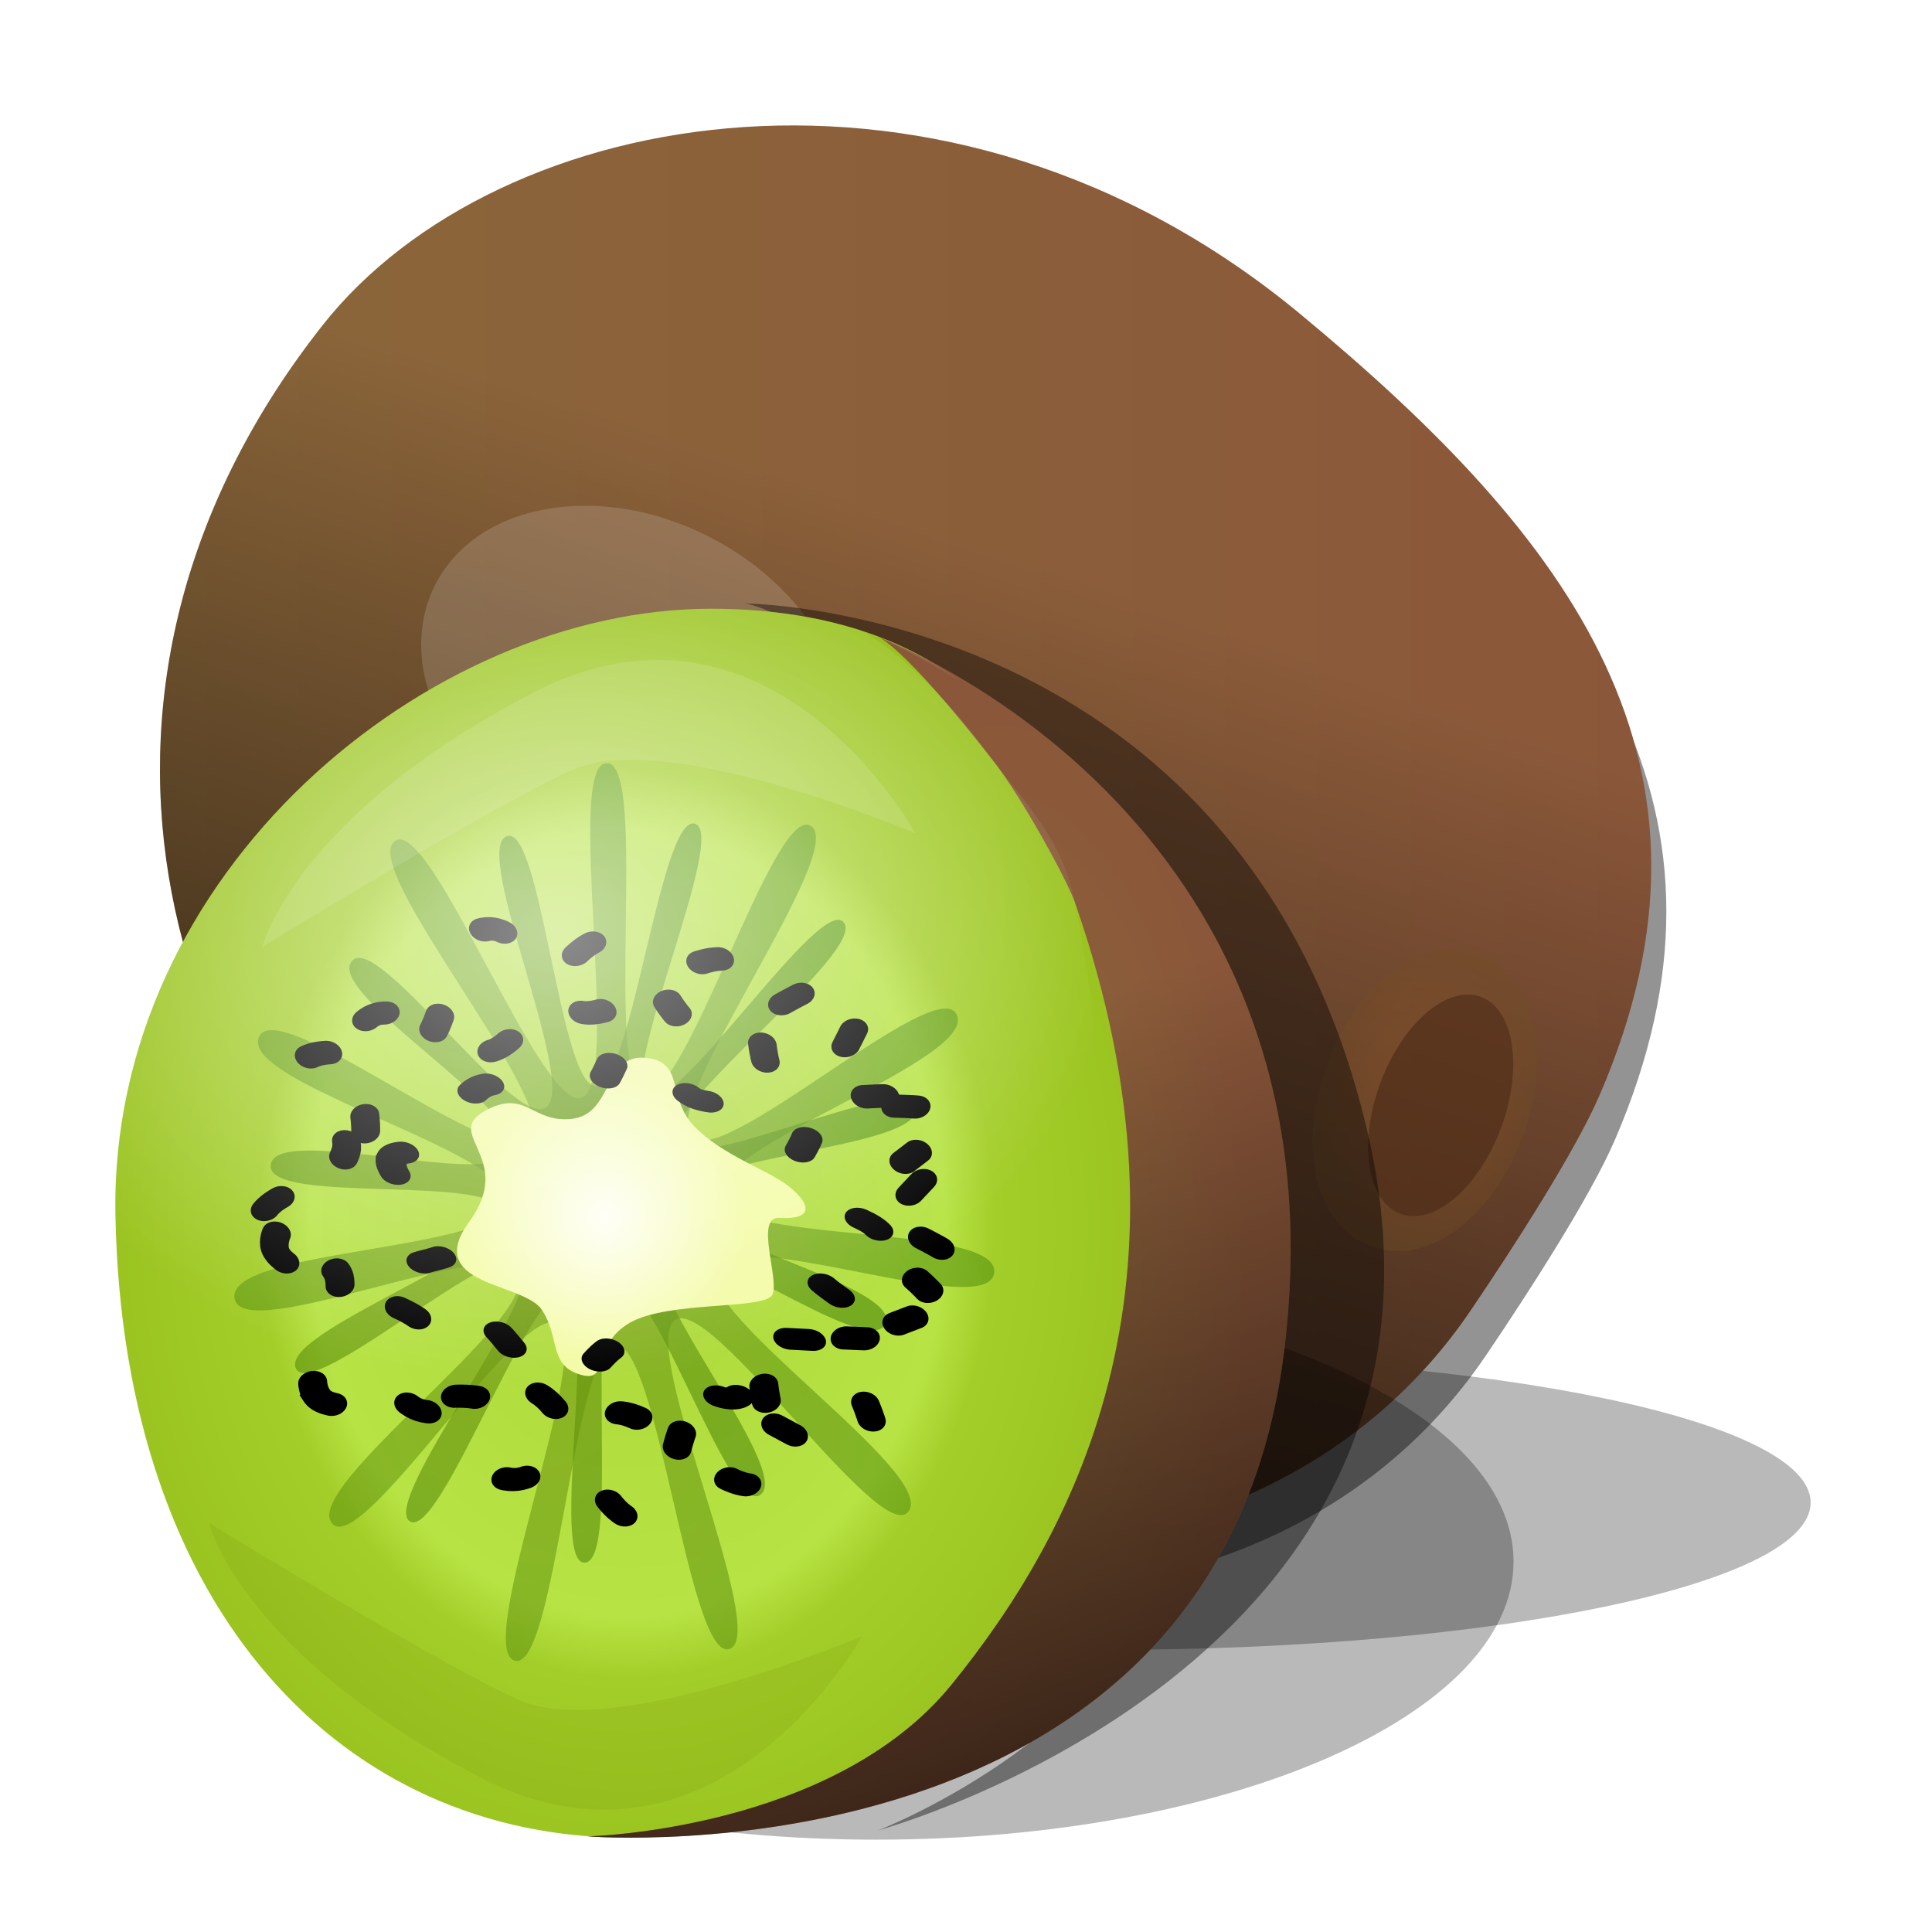 <?xml version="1.0" encoding="UTF-8" standalone="no"?>
<!-- Created with Inkscape (http://www.inkscape.org/) -->

<svg
   xmlns:dc="http://purl.org/dc/elements/1.1/"
   xmlns:cc="http://creativecommons.org/ns#"
   xmlns:rdf="http://www.w3.org/1999/02/22-rdf-syntax-ns#"
   xmlns:svg="http://www.w3.org/2000/svg"
   xmlns="http://www.w3.org/2000/svg"
   xmlns:xlink="http://www.w3.org/1999/xlink"
   xmlns:sodipodi="http://sodipodi.sourceforge.net/DTD/sodipodi-0.dtd"
   xmlns:inkscape="http://www.inkscape.org/namespaces/inkscape"
   width="256"
   height="256"
   id="svg3508"
   version="1.1"
   inkscape:version="0.48.3.1 r9886"
   sodipodi:docname="kiwi.svg"
   inkscape:export-filename="/home/yuv/Dropbox/dev/github/omgcheese/images/kiwi.png"
   inkscape:export-xdpi="90"
   inkscape:export-ydpi="90">
  <defs
     id="defs3510">
    <filter
       color-interpolation-filters="sRGB"
       inkscape:collect="always"
       id="filter6472">
      <feGaussianBlur
         inkscape:collect="always"
         stdDeviation="7.72"
         id="feGaussianBlur6474" />
    </filter>
    <filter
       color-interpolation-filters="sRGB"
       inkscape:collect="always"
       id="filter6159"
       x="-0.061"
       width="1.121"
       y="-0.18"
       height="1.359">
      <feGaussianBlur
         inkscape:collect="always"
         stdDeviation="4.065"
         id="feGaussianBlur6161" />
    </filter>
    <filter
       color-interpolation-filters="sRGB"
       inkscape:collect="always"
       id="filter6245"
       x="-0.059"
       width="1.119"
       y="-0.332"
       height="1.664">
      <feGaussianBlur
         inkscape:collect="always"
         stdDeviation="4.237"
         id="feGaussianBlur6247" />
    </filter>
    <linearGradient
       id="linearGradient4548">
      <stop
         style="stop-color:#8b673a;stop-opacity:1;"
         offset="0"
         id="stop4550" />
      <stop
         style="stop-color:#8b573a;stop-opacity:1;"
         offset="1"
         id="stop4552" />
    </linearGradient>
    <linearGradient
       inkscape:collect="always"
       id="linearGradient6398">
      <stop
         style="stop-color:#000000;stop-opacity:1;"
         offset="0"
         id="stop6400" />
      <stop
         style="stop-color:#000000;stop-opacity:0;"
         offset="1"
         id="stop6402" />
    </linearGradient>
    <filter
       color-interpolation-filters="sRGB"
       inkscape:collect="always"
       id="filter6520">
      <feGaussianBlur
         inkscape:collect="always"
         stdDeviation="5.019"
         id="feGaussianBlur6522" />
    </filter>
    <filter
       color-interpolation-filters="sRGB"
       inkscape:collect="always"
       id="filter6392"
       x="-0.14"
       width="1.28"
       y="-0.073"
       height="1.146">
      <feGaussianBlur
         inkscape:collect="always"
         stdDeviation="4.821"
         id="feGaussianBlur6394" />
    </filter>
    <linearGradient
       id="linearGradient4536">
      <stop
         style="stop-color:#abd738;stop-opacity:1;"
         offset="0"
         id="stop4538" />
      <stop
         id="stop4546"
         offset="0.412"
         style="stop-color:#b7e344;stop-opacity:1;" />
      <stop
         id="stop4544"
         offset="0.477"
         style="stop-color:#a3ce29;stop-opacity:1" />
      <stop
         style="stop-color:#8bb110;stop-opacity:1"
         offset="1"
         id="stop4540" />
    </linearGradient>
    <linearGradient
       id="linearGradient4478">
      <stop
         style="stop-color:#6c940d;stop-opacity:1;"
         offset="0"
         id="stop4480" />
      <stop
         style="stop-color:#2a800d;stop-opacity:1;"
         offset="1"
         id="stop4482" />
    </linearGradient>
    <filter
       color-interpolation-filters="sRGB"
       inkscape:collect="always"
       id="filter4510">
      <feGaussianBlur
         inkscape:collect="always"
         stdDeviation="1.635"
         id="feGaussianBlur4512" />
    </filter>
    <linearGradient
       id="linearGradient3418">
      <stop
         style="stop-color:#6c940d;stop-opacity:1;"
         offset="0"
         id="stop3420" />
      <stop
         style="stop-color:#2a800d;stop-opacity:1;"
         offset="1"
         id="stop3422" />
    </linearGradient>
    <linearGradient
       inkscape:collect="always"
       id="linearGradient4468">
      <stop
         style="stop-color:#fffff5;stop-opacity:1;"
         offset="0"
         id="stop4470" />
      <stop
         style="stop-color:#f3fba6;stop-opacity:1"
         offset="1"
         id="stop4472" />
    </linearGradient>
    <linearGradient
       id="linearGradient3433">
      <stop
         style="stop-color:#8b673a;stop-opacity:1;"
         offset="0"
         id="stop3435" />
      <stop
         style="stop-color:#8b573a;stop-opacity:1;"
         offset="1"
         id="stop3437" />
    </linearGradient>
    <linearGradient
       id="linearGradient4563">
      <stop
         style="stop-color:#ffffff;stop-opacity:0.561;"
         offset="0"
         id="stop4565" />
      <stop
         style="stop-color:#ffffff;stop-opacity:0;"
         offset="1"
         id="stop4567" />
    </linearGradient>
    <filter
       color-interpolation-filters="sRGB"
       inkscape:collect="always"
       id="filter4633"
       x="-0.131"
       width="1.262"
       y="-0.234"
       height="1.467">
      <feGaussianBlur
         inkscape:collect="always"
         stdDeviation="3.424"
         id="feGaussianBlur4635" />
    </filter>
    <linearGradient
       id="linearGradient5919">
      <stop
         style="stop-color:#241c1c;stop-opacity:1;"
         offset="0"
         id="stop5921" />
      <stop
         style="stop-color:#392c09;stop-opacity:0.995;"
         offset="1"
         id="stop5923" />
    </linearGradient>
    <filter
       color-interpolation-filters="sRGB"
       inkscape:collect="always"
       id="filter6538">
      <feGaussianBlur
         inkscape:collect="always"
         stdDeviation="1.013"
         id="feGaussianBlur6540" />
    </filter>
    <linearGradient
       id="linearGradient5951">
      <stop
         style="stop-color:#a05a2c;stop-opacity:1;"
         offset="0"
         id="stop5953" />
      <stop
         style="stop-color:#704d21;stop-opacity:1;"
         offset="1"
         id="stop5955" />
    </linearGradient>
    <filter
       color-interpolation-filters="sRGB"
       inkscape:collect="always"
       id="filter5963">
      <feGaussianBlur
         inkscape:collect="always"
         stdDeviation="0.348"
         id="feGaussianBlur5965" />
    </filter>
    <filter
       color-interpolation-filters="sRGB"
       inkscape:collect="always"
       id="filter6007"
       x="-0.152"
       width="1.303"
       y="-0.099"
       height="1.199">
      <feGaussianBlur
         inkscape:collect="always"
         stdDeviation="1.214"
         id="feGaussianBlur6009" />
    </filter>
    <filter
       color-interpolation-filters="sRGB"
       inkscape:collect="always"
       id="filter6084"
       x="-0.666"
       width="2.333"
       y="-0.632"
       height="2.264">
      <feGaussianBlur
         inkscape:collect="always"
         stdDeviation="15.595"
         id="feGaussianBlur6086" />
    </filter>
    <linearGradient
       inkscape:collect="always"
       xlink:href="#linearGradient6418"
       id="linearGradient6424"
       x1="581.975"
       y1="371.717"
       x2="525.767"
       y2="225.48"
       gradientUnits="userSpaceOnUse" />
    <linearGradient
       id="linearGradient6418">
      <stop
         style="stop-color:#000000;stop-opacity:1;"
         offset="0"
         id="stop6420" />
      <stop
         style="stop-color:#000000;stop-opacity:0;"
         offset="1"
         id="stop6422" />
    </linearGradient>
    <radialGradient
       inkscape:collect="always"
       xlink:href="#linearGradient5919"
       id="radialGradient3295"
       gradientUnits="userSpaceOnUse"
       gradientTransform="matrix(1,0,0,1.409,0,58.304)"
       cx="-217.656"
       cy="-131.411"
       fx="-217.656"
       fy="-131.411"
       r="16.625" />
    <linearGradient
       inkscape:collect="always"
       xlink:href="#linearGradient4548"
       id="linearGradient3297"
       gradientUnits="userSpaceOnUse"
       gradientTransform="translate(121.682,1078.749)"
       x1="-26.054"
       y1="-188.001"
       x2="170.475"
       y2="-188.001" />
    <linearGradient
       inkscape:collect="always"
       xlink:href="#linearGradient6398"
       id="linearGradient3299"
       gradientUnits="userSpaceOnUse"
       gradientTransform="translate(-378.572,704.55)"
       x1="561.943"
       y1="347.178"
       x2="625.841"
       y2="163.337" />
    <radialGradient
       inkscape:collect="always"
       xlink:href="#linearGradient5951"
       id="radialGradient3301"
       gradientUnits="userSpaceOnUse"
       gradientTransform="matrix(1,0,0,1.342,472.306,1120.249)"
       cx="-209.079"
       cy="-144.352"
       fx="-209.079"
       fy="-144.352"
       r="14.875" />
    <radialGradient
       inkscape:collect="always"
       xlink:href="#linearGradient4536"
       id="radialGradient3303"
       gradientUnits="userSpaceOnUse"
       gradientTransform="matrix(1.508,-0.012,0.015,1.867,74.096,1355.435)"
       cx="-34.457"
       cy="-158.465"
       fx="-34.457"
       fy="-158.465"
       r="66.007" />
    <radialGradient
       inkscape:collect="always"
       xlink:href="#linearGradient4478"
       id="radialGradient3305"
       gradientUnits="userSpaceOnUse"
       gradientTransform="matrix(2.35,-0.833,0.985,1.98,986.593,-199.423)"
       cx="-547.546"
       cy="-250.556"
       fx="-547.546"
       fy="-250.556"
       r="40.712" />
    <radialGradient
       inkscape:collect="always"
       xlink:href="#linearGradient4478"
       id="radialGradient3307"
       gradientUnits="userSpaceOnUse"
       gradientTransform="matrix(2.35,-0.833,0.985,1.98,986.593,-199.423)"
       cx="-547.546"
       cy="-250.556"
       fx="-547.546"
       fy="-250.556"
       r="40.712" />
    <radialGradient
       inkscape:collect="always"
       xlink:href="#linearGradient4468"
       id="radialGradient3309"
       gradientUnits="userSpaceOnUse"
       gradientTransform="matrix(0.788,9.8974122e-8,-9.974924e-8,0.794,270.345,1212.898)"
       cx="-321.791"
       cy="-193.583"
       fx="-321.791"
       fy="-193.583"
       r="22.988" />
    <radialGradient
       inkscape:collect="always"
       xlink:href="#linearGradient4548"
       id="radialGradient3311"
       gradientUnits="userSpaceOnUse"
       gradientTransform="matrix(0.646,-0.03,0.071,1.52,71.053,1300.833)"
       cx="16.246"
       cy="-156.398"
       fx="16.246"
       fy="-156.398"
       r="45.348" />
    <radialGradient
       inkscape:collect="always"
       xlink:href="#linearGradient4563"
       id="radialGradient3313"
       gradientUnits="userSpaceOnUse"
       gradientTransform="matrix(1.146,-0.143,0.114,0.911,84.18,1184.453)"
       cx="-45.807"
       cy="-185.043"
       fx="-45.807"
       fy="-185.043"
       r="63.854" />
    <linearGradient
       inkscape:collect="always"
       xlink:href="#linearGradient6418"
       id="linearGradient3315"
       gradientUnits="userSpaceOnUse"
       gradientTransform="translate(-439.218,802.871)"
       x1="581.975"
       y1="371.717"
       x2="525.767"
       y2="225.48" />
    <radialGradient
       inkscape:collect="always"
       xlink:href="#linearGradient4536"
       id="radialGradient3317"
       gradientUnits="userSpaceOnUse"
       gradientTransform="matrix(-1.508,-0.012,-0.015,1.867,458.187,1265.384)"
       cx="-34.457"
       cy="-158.465"
       fx="-34.457"
       fy="-158.465"
       r="66.007" />
    <radialGradient
       inkscape:collect="always"
       xlink:href="#linearGradient4478"
       id="radialGradient3319"
       gradientUnits="userSpaceOnUse"
       gradientTransform="matrix(2.35,-0.833,0.985,1.98,986.593,-199.423)"
       cx="-547.546"
       cy="-250.556"
       fx="-547.546"
       fy="-250.556"
       r="40.712" />
    <radialGradient
       inkscape:collect="always"
       xlink:href="#linearGradient4478"
       id="radialGradient3321"
       gradientUnits="userSpaceOnUse"
       gradientTransform="matrix(2.35,-0.833,0.985,1.98,986.593,-199.423)"
       cx="-547.546"
       cy="-250.556"
       fx="-547.546"
       fy="-250.556"
       r="40.712" />
    <radialGradient
       inkscape:collect="always"
       xlink:href="#linearGradient4468"
       id="radialGradient3323"
       gradientUnits="userSpaceOnUse"
       gradientTransform="matrix(-0.586,0.366,0.411,0.658,408.332,1213.306)"
       cx="-321.791"
       cy="-193.583"
       fx="-321.791"
       fy="-193.583"
       r="22.988" />
    <radialGradient
       inkscape:collect="always"
       xlink:href="#linearGradient4548"
       id="radialGradient3325"
       gradientUnits="userSpaceOnUse"
       gradientTransform="matrix(-0.646,-0.03,-0.071,1.52,461.23,1210.783)"
       cx="16.246"
       cy="-156.398"
       fx="16.246"
       fy="-156.398"
       r="45.348" />
    <radialGradient
       inkscape:collect="always"
       xlink:href="#linearGradient4563"
       id="radialGradient3327"
       gradientUnits="userSpaceOnUse"
       gradientTransform="matrix(-1.146,-0.143,-0.114,0.911,448.103,1094.402)"
       cx="-10.283"
       cy="-187.527"
       fx="-10.283"
       fy="-187.527"
       r="63.854" />
    <linearGradient
       inkscape:collect="always"
       xlink:href="#linearGradient6418"
       id="linearGradient3329"
       gradientUnits="userSpaceOnUse"
       gradientTransform="matrix(-1,0,0,1,971.501,712.82)"
       x1="581.975"
       y1="371.717"
       x2="525.767"
       y2="225.48" />
  </defs>
  <sodipodi:namedview
     id="base"
     pagecolor="#ffffff"
     bordercolor="#666666"
     borderopacity="1.0"
     inkscape:pageopacity="0.0"
     inkscape:pageshadow="2"
     inkscape:zoom="1.0882813"
     inkscape:cx="195.88118"
     inkscape:cy="92.710518"
     inkscape:document-units="px"
     inkscape:current-layer="layer1"
     showgrid="false"
     inkscape:window-width="1301"
     inkscape:window-height="744"
     inkscape:window-x="65"
     inkscape:window-y="24"
     inkscape:window-maximized="1" />
  <g
     inkscape:label="Ebene 1"
     inkscape:groupmode="layer"
     id="layer1"
     transform="translate(0,-796.362)">
    <path
       sodipodi:type="inkscape:offset"
       inkscape:radius="2.2497754"
       inkscape:original="M 468.375 177.84375 C 431.93389 177.84375 390.71038 211.83682 391.5625 256.15625 C 392.50503 305.1785 418.68107 333.84431 452.875 336.21875 C 455.17289 336.14245 484.72275 334.82488 499.46875 316.625 C 514.81161 297.68846 525.3312 267.44557 515.34375 215.6875 C 513.742 207.38672 508.45933 202.48233 505.03125 197.75 C 496.56879 186.06792 489.8138 181.80584 487.84375 180.71875 C 482.00991 178.81441 475.52981 177.84375 468.375 177.84375 z M 488.84375 181.03125 C 490.99342 181.94164 495.17521 183.88332 500.5 187.15625 C 496.99083 184.57312 493.10788 182.52388 488.84375 181.03125 z M 456.40625 336.375 C 456.78066 336.381 457.15514 336.40625 457.53125 336.40625 C 458.10064 336.40625 458.6532 336.3924 459.21875 336.375 C 458.18855 336.385 457.2199 336.3879 456.40625 336.375 z "
       style="opacity:0.709;fill:#000000;fill-opacity:1;stroke:none;filter:url(#filter6520)"
       id="path6510"
       d="m 468.375,175.594 c -37.84,0 -79.942,34.858 -79.062,80.594 0.479,24.903 7.38,44.853 18.688,58.906 11.308,14.053 27.037,22.147 44.719,23.375 a 2.25,2.25 0 0 0 0.219,0 c 0.227,-0.008 1.667,-0.152 2.312,-0.188 a 2.25,2.25 0 0 0 1.125,0.344 c 0.297,0.005 0.679,0.031 1.156,0.031 0.606,0 1.176,-0.014 1.75,-0.031 a 2.25,2.25 0 0 0 1.75,-0.906 c 10.609,-1.461 29.02,-5.904 40.188,-19.688 15.764,-19.456 26.418,-50.575 16.344,-102.781 -1.745,-9.042 -7.502,-14.371 -10.719,-18.812 -2.019,-2.787 -3.916,-5.095 -5.719,-7.125 a 2.25,2.25 0 0 0 0.719,-3.969 c -3.69,-2.716 -7.782,-4.873 -12.25,-6.438 A 2.25,2.25 0 0 0 489,178.781 c -0.013,-0.007 -0.05,-0.024 -0.062,-0.031 a 2.25,2.25 0 0 0 -0.406,-0.156 c -6.087,-1.987 -12.798,-3 -20.156,-3 z" />
    <path
       sodipodi:type="inkscape:offset"
       inkscape:radius="8.0985518"
       inkscape:original="M -210.125 -157.9375 C -214.83627 -157.9375 -218.65625 -151.05481 -218.65625 -142.59375 C -218.65625 -134.1327 -214.83627 -127.28125 -210.125 -127.28125 C -205.41373 -127.28125 -201.59375 -134.1327 -201.59375 -142.59375 C -201.59375 -151.05481 -205.41373 -157.9375 -210.125 -157.9375 z "
       style="opacity:0.472;fill:url(#radialGradient3295);fill-opacity:1;stroke:none;filter:url(#filter6538)"
       id="path5759"
       d="m -210.125,-166.031 c -6.299,0 -10.732,4.351 -13.125,8.656 -2.393,4.305 -3.5,9.332 -3.5,14.781 0,5.449 1.134,10.48 3.531,14.781 2.397,4.301 6.812,8.625 13.094,8.625 6.281,0 10.697,-4.324 13.094,-8.625 2.397,-4.301 3.531,-9.332 3.531,-14.781 0,-5.449 -1.107,-10.476 -3.5,-14.781 -2.393,-4.305 -6.826,-8.656 -13.125,-8.656 z"
       transform="matrix(0.938,0.347,-0.347,0.938,786.219,430.306)" />
    <g
       id="g3286"
       transform="translate(-74.429,15.621)">
      <path
         sodipodi:nodetypes="ssssss"
         inkscape:connector-curvature="0"
         id="path6426"
         d="m 271.296,960.385 c -27.326,40.291 -89.275,41.041 -132.813,6.52 -43.538,-34.522 -55.905,-90.7 -19.28,-137.104 23.16,-29.343 82.789,-40.096 129.401,-1.546 36.203,29.942 58.657,59.848 39.792,103.565 -3.22,7.461 -11.432,20.208 -17.1,28.566 z"
         style="opacity:0.652;fill:#000000;fill-opacity:1;stroke:none;filter:url(#filter6472)" />
      <path
         transform="matrix(1.086,0,0,1.273,-450.983,636.582)"
         d="m 704.724,269.645 c 0,8.461 -38.348,15.32 -85.653,15.32 -47.305,0 -85.653,-6.859 -85.653,-15.32 0,-8.461 38.348,-15.32 85.653,-15.32 47.305,0 85.653,6.859 85.653,15.32 z"
         sodipodi:ry="15.320093"
         sodipodi:rx="85.653252"
         sodipodi:cy="269.64468"
         sodipodi:cx="619.07104"
         id="path6163"
         style="opacity:0.525;fill:#000000;fill-opacity:1;stroke:none;filter:url(#filter6245)"
         sodipodi:type="arc" />
      <path
         sodipodi:nodetypes="ssssss"
         inkscape:connector-curvature="0"
         id="path4637"
         d="m 269.296,954.385 c -27.326,40.291 -89.275,41.041 -132.813,6.52 -43.538,-34.522 -55.905,-90.7 -19.28,-137.104 23.16,-29.343 82.789,-40.096 129.401,-1.546 36.203,29.942 58.657,59.848 39.792,103.565 -3.22,7.461 -11.432,20.208 -17.1,28.566 z"
         style="fill:url(#linearGradient3297);fill-opacity:1;stroke:none" />
      <path
         style="fill:url(#linearGradient3299);fill-opacity:1;stroke:none"
         d="m 269.296,954.385 c -27.326,40.291 -89.275,41.041 -132.813,6.52 -43.538,-34.522 -55.905,-90.7 -19.28,-137.104 23.16,-29.343 82.789,-40.096 129.401,-1.546 36.203,29.942 58.657,59.848 39.792,103.565 -3.22,7.461 -11.432,20.208 -17.1,28.566 z"
         id="path6396"
         inkscape:connector-curvature="0"
         sodipodi:nodetypes="ssssss" />
      <path
         id="path5751"
         d="m 266.931,906.588 c -3.389,-0.031 -6.576,1.611 -9.031,3.719 -3.274,2.811 -5.883,6.757 -7.625,11.469 -1.742,4.712 -2.319,9.427 -1.656,13.688 0.663,4.26 2.864,8.704 7.469,10.406 4.605,1.702 9.163,-0.227 12.438,-3.031 3.274,-2.805 5.914,-6.757 7.656,-11.469 1.742,-4.712 2.314,-9.423 1.656,-13.688 -0.658,-4.264 -2.853,-8.762 -7.469,-10.469 -1.154,-0.427 -2.308,-0.615 -3.438,-0.625 z m 1.969,6 c 0.592,10e-4 1.166,0.077 1.719,0.281 4.419,1.634 5.621,9.408 2.688,17.344 -2.934,7.936 -8.894,13.04 -13.312,11.406 -4.419,-1.634 -5.621,-9.376 -2.688,-17.312 2.567,-6.944 7.452,-11.727 11.594,-11.719 z"
         style="opacity:0.565;fill:url(#radialGradient3301);fill-opacity:1;stroke:none;filter:url(#filter5963)"
         inkscape:connector-curvature="0" />
      <path
         transform="matrix(0.938,0.347,-0.347,0.938,412.954,1133.871)"
         d="m -201.599,-142.605 c 0,8.461 -3.819,15.32 -8.53,15.32 -4.711,0 -8.531,-6.859 -8.531,-15.32 0,-8.461 3.819,-15.32 8.531,-15.32 4.711,0 8.53,6.859 8.53,15.32 z"
         sodipodi:ry="15.320093"
         sodipodi:rx="8.5305061"
         sodipodi:cy="-142.6051"
         sodipodi:cx="-210.12901"
         id="path5746"
         style="opacity:0.782;fill:#502d16;fill-opacity:1;stroke:none;filter:url(#filter6007)"
         sodipodi:type="arc" />
      <path
         transform="matrix(0.892,0.453,-0.364,0.717,367.384,1156.575)"
         d="m -285.859,-198.315 c 0,15.191 -13.172,27.507 -29.422,27.507 -16.249,0 -29.422,-12.315 -29.422,-27.507 0,-15.191 13.172,-27.507 29.422,-27.507 16.249,0 29.422,12.315 29.422,27.507 z"
         sodipodi:ry="27.506531"
         sodipodi:rx="29.421543"
         sodipodi:cy="-198.31453"
         sodipodi:cx="-315.28055"
         id="path5761"
         style="opacity:0.385;fill:#ffffff;fill-opacity:1;stroke:none;filter:url(#filter6084)"
         sodipodi:type="arc" />
    </g>
    <path
       sodipodi:type="inkscape:offset"
       inkscape:radius="-5.6595984"
       inkscape:original="M -210.125 -157.9375 C -214.83627 -157.9375 -218.65625 -151.05481 -218.65625 -142.59375 C -218.65625 -134.1327 -214.83627 -127.28125 -210.125 -127.28125 C -205.41373 -127.28125 -201.59375 -134.1327 -201.59375 -142.59375 C -201.59375 -151.05481 -205.41373 -157.9375 -210.125 -157.9375 z "
       style="opacity:0.696;fill:#552200;fill-opacity:1;stroke:none;filter:url(#filter6007)"
       id="path6014"
       d="m -210.125,-152.281 c 0.4,0 -0.143,-0.117 -1.094,1.594 -0.951,1.711 -1.781,4.715 -1.781,8.094 0,3.379 0.833,6.362 1.781,8.062 0.948,1.701 1.482,1.594 1.094,1.594 -0.388,0 0.146,0.107 1.094,-1.594 0.948,-1.701 1.781,-4.684 1.781,-8.062 0,-3.379 -0.83,-6.383 -1.781,-8.094 -0.951,-1.711 -1.494,-1.594 -1.094,-1.594 z"
       transform="matrix(1.134,0.305,-0.419,0.824,820.386,409.456)" />
    <g
       id="g3270"
       transform="matrix(1.027,0,0,1.027,62.824,-130.171)">
      <path
         transform="matrix(1.022,0,0,1.321,-483.638,694.1)"
         d="m 604.447,310.034 c 0,14.999 -36.01,27.158 -80.43,27.158 -44.421,0 -80.43,-12.159 -80.43,-27.158 0,-14.999 36.01,-27.158 80.43,-27.158 44.421,0 80.43,12.159 80.43,27.158 z"
         sodipodi:ry="27.158348"
         sodipodi:rx="80.430489"
         sodipodi:cy="310.03403"
         sodipodi:cx="524.01685"
         id="path6125"
         style="opacity:0.525;fill:#000000;fill-opacity:1;stroke:none;filter:url(#filter6159)"
         sodipodi:type="arc" />
      <path
         style="opacity:0.639;fill:#000000;fill-opacity:1;stroke:none;filter:url(#filter6392)"
         d="m 34.695,980.025 c 0,0 3.087,-0.406 19.862,10.198 4.939,3.122 13.95,11.111 15.797,13.384 33.237,40.914 27.336,77.293 19.333,100.313 -8.003,23.021 -37.555,34.409 -37.555,34.409 0,0 78.959,-21.5 63.202,-89.802 C 99.579,980.226 34.695,980.025 34.695,980.025 z"
         id="path6278"
         inkscape:connector-curvature="0"
         sodipodi:nodetypes="csszczc" />
      <path
         sodipodi:nodetypes="sssss"
         inkscape:connector-curvature="0"
         id="path4463"
         d="m 85.687,1059.012 c -0.806,44.32 -29.541,80.262 -65.982,80.262 -36.441,0 -64.998,-29.041 -65.982,-80.262 -0.852,-44.319 40.374,-78.293 76.815,-78.293 36.441,0 56.134,24.117 55.15,78.293 z"
         style="fill:url(#radialGradient3303);fill-opacity:1;stroke:none" />
      <path
         transform="matrix(1.212,0,0,1.436,672.091,1428.101)"
         inkscape:transform-center-y="-2.3505602"
         inkscape:transform-center-x="-0.37315799"
         d="m -527.319,-218.098 c -4.312,1.353 -7.607,-27.424 -12.143,-27.302 -4.536,0.122 -6.385,29.531 -10.771,28.357 -4.386,-1.174 8.504,-27.877 4.632,-30.235 -3.872,-2.358 -21.013,21.208 -24.088,17.884 -3.074,-3.324 21.851,-18.225 19.852,-22.288 -1.999,-4.062 -29.489,6.52 -30.204,2.056 -0.715,-4.463 28.53,-4.167 29.041,-8.659 0.511,-4.492 -28.268,-10.575 -26.467,-14.732 1.801,-4.156 26.15,12.576 29.081,9.103 2.931,-3.473 -18.337,-24.156 -14.623,-26.735 3.714,-2.58 15.633,24.445 19.946,23.027 4.313,-1.418 -1.881,-29.952 2.635,-30.054 4.516,-0.101 -0.388,28.446 3.987,29.575 4.375,1.129 13.907,-26.232 17.787,-23.912 3.88,2.321 -15.873,24.476 -12.841,27.844 3.032,3.367 26.369,-14.921 28.362,-10.867 1.994,4.054 -26.082,11.732 -25.375,16.197 0.708,4.466 29.915,2.442 29.346,6.94 -0.57,4.499 -28.04,-4.529 -29.832,-0.379 -1.792,4.15 23.574,18.262 20.737,21.795 -2.837,3.533 -21.175,-19.629 -24.952,-17.129 -3.777,2.499 10.202,28.161 5.891,29.514 z"
         inkscape:randomized="0.008"
         inkscape:rounded="0.15"
         inkscape:flatsided="false"
         sodipodi:arg2="1.5453973"
         sodipodi:arg1="1.259798"
         sodipodi:r2="11.357464"
         sodipodi:r1="40.96159"
         sodipodi:cy="-256.80948"
         sodipodi:cx="-539.68512"
         sodipodi:sides="11"
         id="path4476"
         style="opacity:0.732;fill:url(#radialGradient3305);fill-opacity:1;stroke:none;filter:url(#filter4510)"
         sodipodi:type="star" />
      <path
         sodipodi:type="star"
         style="opacity:0.783;fill:url(#radialGradient3307);fill-opacity:1;stroke:none;filter:url(#filter4510)"
         id="path4514"
         sodipodi:sides="11"
         sodipodi:cx="-539.68512"
         sodipodi:cy="-256.80948"
         sodipodi:r1="40.96159"
         sodipodi:r2="11.357464"
         sodipodi:arg1="1.259798"
         sodipodi:arg2="1.5453973"
         inkscape:flatsided="false"
         inkscape:rounded="0.15"
         inkscape:randomized="0.008"
         d="m -527.319,-218.098 c -4.312,1.353 -7.607,-27.424 -12.143,-27.302 -4.536,0.122 -6.385,29.531 -10.771,28.357 -4.386,-1.174 8.504,-27.877 4.632,-30.235 -3.872,-2.358 -21.013,21.208 -24.088,17.884 -3.074,-3.324 21.851,-18.225 19.852,-22.288 -1.999,-4.062 -29.489,6.52 -30.204,2.056 -0.715,-4.463 28.53,-4.167 29.041,-8.659 0.511,-4.492 -28.268,-10.575 -26.467,-14.732 1.801,-4.156 26.15,12.576 29.081,9.103 2.931,-3.473 -18.337,-24.156 -14.623,-26.735 3.714,-2.58 15.633,24.445 19.946,23.027 4.313,-1.418 -1.881,-29.952 2.635,-30.054 4.516,-0.101 -0.388,28.446 3.987,29.575 4.375,1.129 13.907,-26.232 17.787,-23.912 3.88,2.321 -15.873,24.476 -12.841,27.844 3.032,3.367 26.369,-14.921 28.362,-10.867 1.994,4.054 -26.082,11.732 -25.375,16.197 0.708,4.466 29.915,2.442 29.346,6.94 -0.57,4.499 -28.04,-4.529 -29.832,-0.379 -1.792,4.15 23.574,18.262 20.737,21.795 -2.837,3.533 -21.175,-19.629 -24.952,-17.129 -3.777,2.499 10.202,28.161 5.891,29.514 z"
         inkscape:transform-center-x="-0.61113926"
         inkscape:transform-center-y="-0.798895"
         transform="matrix(0.971,0.286,-0.338,1.151,452.607,1505.634)" />
      <path
         sodipodi:nodetypes="zzzzzzszzzzz"
         inkscape:connector-curvature="0"
         id="path4466"
         d="m -0.639,1059.819 c 6.02,-8.251 -3.385,-11.263 1.97,-14.28 5.354,-3.017 6.091,1.609 11.325,0.985 5.234,-0.624 4.101,-8.293 9.356,-7.878 5.255,0.414 2.79,5.134 6.401,8.863 3.611,3.729 9.382,5.566 12.064,7.632 2.681,2.066 3.778,4.448 -1.113,4.166 -3.18,-0.183 2.5e-4,7.805 -0.857,9.867 -0.857,2.062 -13.417,0.754 -18.465,3.693 -5.048,2.939 -2.348,7.886 -6.401,6.647 -4.054,-1.238 -2.54,-4.837 -4.924,-8.371 -2.384,-3.534 -15.376,-3.075 -9.356,-11.325 z"
         style="fill:url(#radialGradient3309);fill-opacity:1;stroke:none" />
      <path
         sodipodi:type="star"
         style="fill:none;stroke:#000000;stroke-width:13.449;stroke-linecap:round;stroke-linejoin:miter;stroke-miterlimit:4;stroke-opacity:1;stroke-dasharray:9.554, 57.324;stroke-dashoffset:0"
         id="path2190"
         sodipodi:sides="9"
         sodipodi:cx="296.98486"
         sodipodi:cy="585.67169"
         sodipodi:r1="112.01312"
         sodipodi:r2="85.129974"
         sodipodi:arg1="-1.5707963"
         sodipodi:arg2="-1.2217304"
         inkscape:flatsided="false"
         inkscape:rounded="0.28"
         inkscape:randomized="0.093"
         d="m 298.985,478.792 c 11.48,-1.436 7.758,16.109 19.572,20.554 11.813,4.446 31.2,1.025 40.901,9.113 9.701,8.088 6.046,33.156 11.848,43.973 5.802,10.817 36.452,4.056 39.375,16.185 2.924,12.129 -23.765,18.482 -25.696,30.176 -1.931,11.695 13.774,36.878 6.126,46.842 -7.647,9.965 -37.665,-6.236 -46.477,2.141 -8.812,8.377 -3.877,36.848 -15.442,41.821 -11.565,4.972 -17.776,-25.945 -30.091,-25.714 -12.315,0.231 -20.112,36.503 -31.721,33.315 -11.609,-3.188 -15.956,-46.821 -24.511,-54.674 -8.555,-7.853 -32.483,12.997 -37.463,1.436 -4.979,-11.561 20.449,-36.297 17.847,-48.617 -2.602,-12.32 -38.068,-12.413 -37.236,-25.011 0.833,-12.598 25.195,-26.079 30.384,-36.725 5.188,-10.646 7.522,-25.066 16.519,-33.162 8.997,-8.096 13.541,16.323 24.547,11.922 11.005,-4.401 30.037,-32.138 41.517,-33.574 z"
         transform="matrix(0.049,-0.197,0.293,0.073,-165.646,1076.069)" />
      <path
         transform="matrix(0.089,0.34,0.407,-0.03,-246.843,975.864)"
         d="m 298.641,477.909 c 12.542,-1.297 21.416,35.813 33.347,40.522 11.931,4.708 18.7,-20.138 29.109,-11.45 10.409,8.687 -7.771,27.213 -1.745,39.408 6.026,12.194 47.741,8.737 50.746,21.816 3.005,13.079 -38.99,17.946 -41.677,31.216 -2.687,13.271 31.158,34.645 23.185,45.534 -7.973,10.889 -28.932,-2.305 -39.188,6.058 -10.256,8.362 -9.704,33.596 -22.177,38.814 -12.473,5.218 -18.824,-19.939 -31.634,-20.715 -12.81,-0.777 -20.212,30.633 -32.726,27.008 -12.514,-3.625 -1.833,-39.586 -12.595,-47.887 -10.762,-8.301 -43.217,7.642 -48.814,-4.665 -5.597,-12.307 16.943,-36.551 15.609,-49.302 -1.334,-12.751 -35.097,-11.136 -33.951,-24.641 1.146,-13.506 37.439,-19.091 42.844,-31.408 5.405,-12.317 -7.2,-29.176 2.58,-37.872 9.78,-8.695 21.089,12.689 33.044,7.748 11.955,-4.941 21.499,-28.887 34.041,-30.184 z"
         inkscape:randomized="0.077"
         inkscape:rounded="0.28"
         inkscape:flatsided="false"
         sodipodi:arg2="-1.2217304"
         sodipodi:arg1="-1.5707963"
         sodipodi:r2="78.409187"
         sodipodi:r1="112.01312"
         sodipodi:cy="585.67169"
         sodipodi:cx="296.98486"
         sodipodi:sides="9"
         id="path2192"
         style="fill:none;stroke:#000000;stroke-width:8.876;stroke-linecap:round;stroke-linejoin:miter;stroke-miterlimit:4;stroke-opacity:1;stroke-dasharray:6.305, 37.832;stroke-dashoffset:0"
         sodipodi:type="star" />
      <path
         sodipodi:type="star"
         style="fill:none;stroke:#000000;stroke-width:8.876;stroke-linecap:round;stroke-linejoin:miter;stroke-miterlimit:4;stroke-opacity:1;stroke-dasharray:6.305, 37.832;stroke-dashoffset:0"
         id="path4524"
         sodipodi:sides="9"
         sodipodi:cx="296.98486"
         sodipodi:cy="585.67169"
         sodipodi:r1="112.01312"
         sodipodi:r2="78.409187"
         sodipodi:arg1="-1.5707963"
         sodipodi:arg2="-1.2217304"
         inkscape:flatsided="false"
         inkscape:rounded="0.28"
         inkscape:randomized="0.077"
         d="m 298.641,477.909 c 12.542,-1.297 21.416,35.813 33.347,40.522 11.931,4.708 18.7,-20.138 29.109,-11.45 10.409,8.687 -7.771,27.213 -1.745,39.408 6.026,12.194 47.741,8.737 50.746,21.816 3.005,13.079 -38.99,17.946 -41.677,31.216 -2.687,13.271 31.158,34.645 23.185,45.534 -7.973,10.889 -28.932,-2.305 -39.188,6.058 -10.256,8.362 -9.704,33.596 -22.177,38.814 -12.473,5.218 -18.824,-19.939 -31.634,-20.715 -12.81,-0.777 -20.212,30.633 -32.726,27.008 -12.514,-3.625 -1.833,-39.586 -12.595,-47.887 -10.762,-8.301 -43.217,7.642 -48.814,-4.665 -5.597,-12.307 16.943,-36.551 15.609,-49.302 -1.334,-12.751 -35.097,-11.136 -33.951,-24.641 1.146,-13.506 37.439,-19.091 42.844,-31.408 5.405,-12.317 -7.2,-29.176 2.58,-37.872 9.78,-8.695 21.089,12.689 33.044,7.748 11.955,-4.941 21.499,-28.887 34.041,-30.184 z"
         transform="matrix(0.228,0.267,0.353,-0.204,-257.088,1100.002)" />
      <path
         sodipodi:nodetypes="csszczc"
         inkscape:connector-curvature="0"
         id="path4526"
         d="m 51.968,984.282 c 0,0 3.041,0.666 15.22,16.336 3.586,4.614 9.35,15.188 10.315,17.953 17.373,49.768 -0.529,81.983 -15.872,100.919 -15.343,18.936 -47.007,19.615 -47.007,19.615 0,0 81.568,6.584 89.936,-63.011 8.368,-69.595 -52.593,-91.811 -52.593,-91.811 z"
         style="fill:url(#radialGradient3311);fill-opacity:1;stroke:none" />
      <path
         id="path4556"
         d="m 30.548,980.712 c -36.441,0 -77.665,33.993 -76.812,78.313 0.943,49.022 27.119,77.688 61.312,80.062 2.298,-0.076 31.848,-1.394 46.594,-19.594 15.343,-18.937 25.862,-49.179 15.875,-100.938 -1.602,-8.301 -6.884,-13.205 -10.312,-17.938 -8.462,-11.682 -15.217,-15.944 -17.188,-17.031 -5.834,-1.904 -12.314,-2.875 -19.469,-2.875 z m 20.469,3.188 c 2.15,0.91 6.331,2.852 11.656,6.125 -3.509,-2.583 -7.392,-4.632 -11.656,-6.125 z m -32.438,155.344 c 0.374,0.01 0.749,0.031 1.125,0.031 0.569,0 1.122,-0.014 1.688,-0.031 -1.03,0.01 -1.999,0.013 -2.812,0 z"
         style="fill:url(#radialGradient3313);fill-opacity:1;stroke:none"
         inkscape:connector-curvature="0" />
      <path
         sodipodi:nodetypes="czcsc"
         inkscape:connector-curvature="0"
         id="path4571"
         d="m -27.302,1024.325 c 0,0 4.102,-16.723 34.818,-32.729 30.717,-16.007 49.442,18.106 49.442,18.106 0,0 -31.681,-13.452 -43.871,-8.356 -9.297,3.886 -40.389,22.98 -40.389,22.98 z"
         style="opacity:0.358;fill:#ffffff;stroke:none;filter:url(#filter4633)" />
      <path
         transform="matrix(1,0,0,-1,404.736,953.771)"
         style="opacity:0.358;fill:#668000;stroke:none;filter:url(#filter4633)"
         d="m -438.962,-144.896 c 0,0 4.102,-16.723 34.818,-32.729 30.717,-16.007 49.442,18.106 49.442,18.106 0,0 -31.681,-13.452 -43.871,-8.356 -9.297,3.887 -40.389,22.98 -40.389,22.98 z"
         id="path3308"
         inkscape:connector-curvature="0"
         sodipodi:nodetypes="czcsc" />
      <path
         style="fill:url(#linearGradient3315);fill-opacity:1;stroke:none"
         d="m 51.968,984.282 c 0,0 3.041,0.666 15.22,16.336 3.586,4.614 9.35,15.188 10.315,17.953 17.373,49.768 -0.529,81.983 -15.872,100.919 -15.343,18.936 -47.007,19.615 -47.007,19.615 0,0 81.568,6.584 89.936,-63.011 8.368,-69.595 -52.593,-91.811 -52.593,-91.811 z"
         id="path6406"
         inkscape:connector-curvature="0"
         sodipodi:nodetypes="csszczc" />
    </g>
  </g>
</svg>
